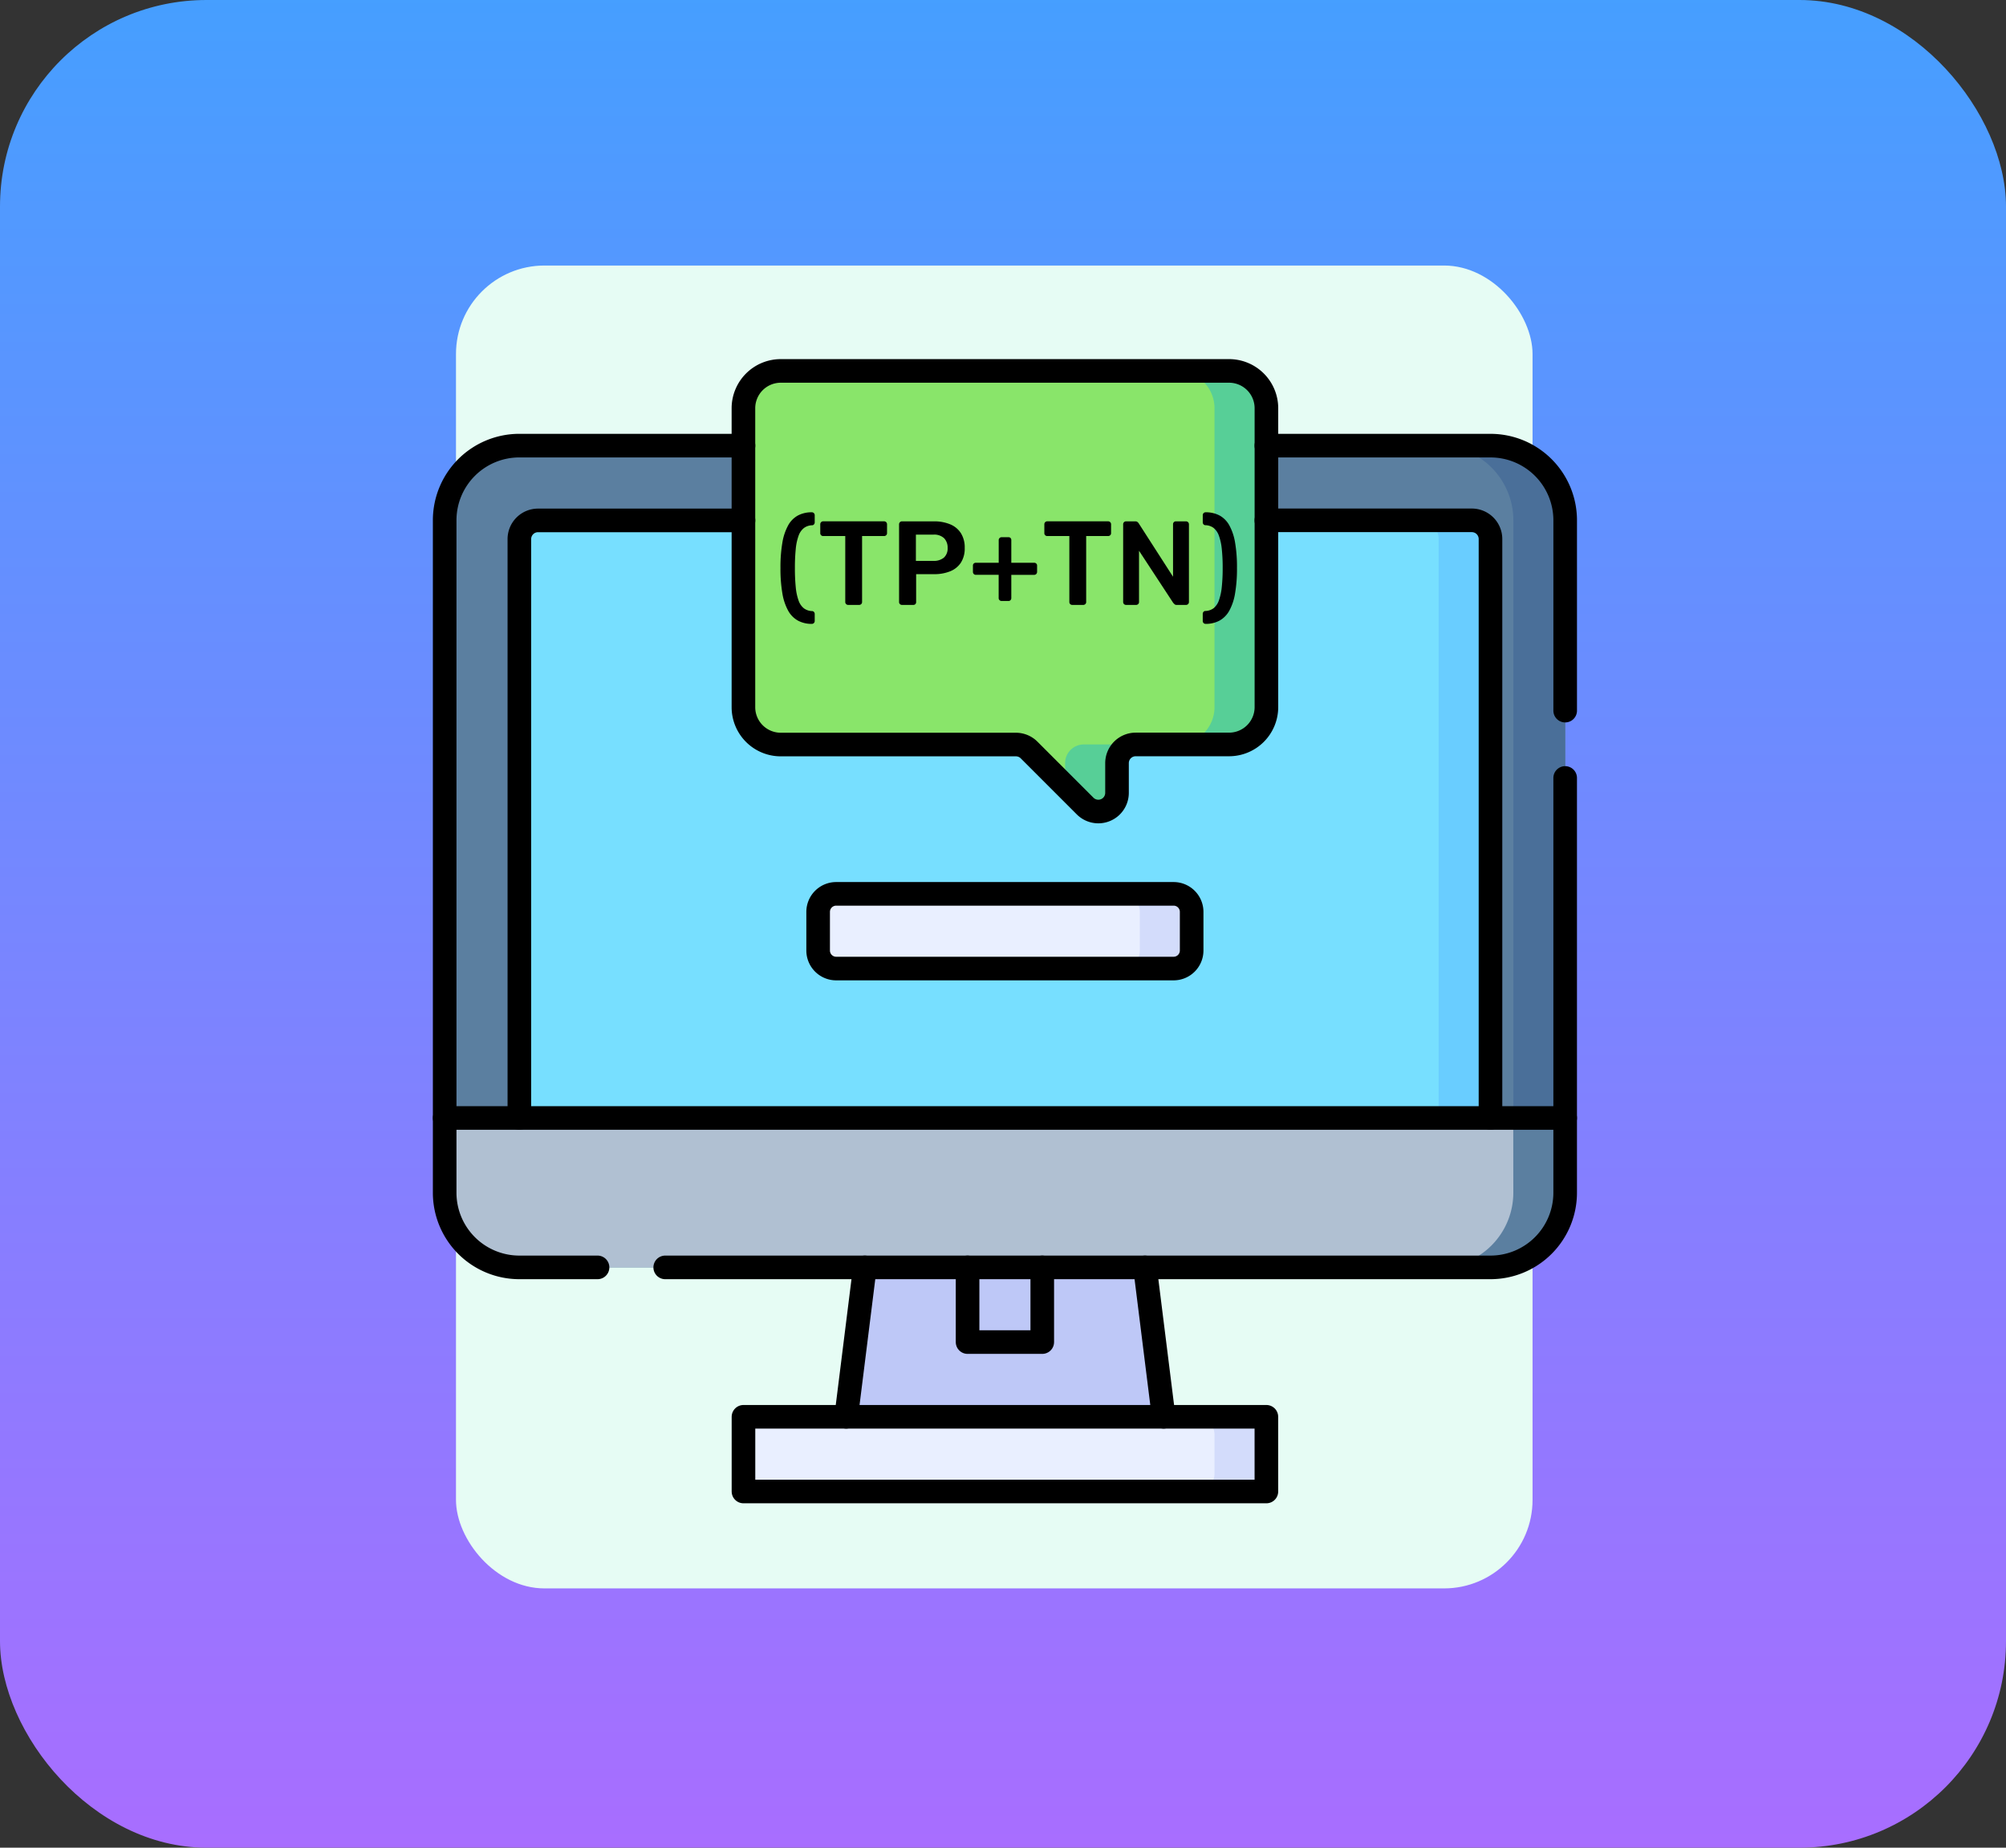 <svg xmlns="http://www.w3.org/2000/svg" xmlns:xlink="http://www.w3.org/1999/xlink" width="136" height="125.262" viewBox="0 0 136 125.262">
  <rect x="0" y="0" width="136" height="125.262" fill="#333333" stroke="none"/>
  <defs>
    <linearGradient id="linear-gradient" x1="0.5" x2="0.5" y2="1" gradientUnits="objectBoundingBox">
      <stop offset="0" stop-color="#459fff"/>
      <stop offset="1" stop-color="#a96dff"/>
    </linearGradient>
    <clipPath id="clip-path">
      <path id="path7512" d="M0-682.665H78.261V-604.4H0Z" transform="translate(0 682.665)"/>
    </clipPath>
  </defs>
  <g id="Grupo_1084700" data-name="Grupo 1084700" transform="translate(-1176.521 -3201)">
    <g id="Grupo_1084633" data-name="Grupo 1084633" transform="translate(1176.521 3201.478)">
      <rect id="Rectángulo_375574" data-name="Rectángulo 375574" width="136" height="125.262" rx="14" transform="translate(0 -0.478)" fill="url(#linear-gradient)"/>
    </g>
    <g id="Grupo_1084636" data-name="Grupo 1084636" transform="translate(986.42 1216.424)">
      <g id="Grupo_1070195" data-name="Grupo 1070195" transform="translate(221.015 2002.577)">
        <rect id="Rectángulo_374304" data-name="Rectángulo 374304" width="72.988" height="89.683" rx="6" transform="translate(0 0)" fill="#e6fcf4"/>
      </g>
      <g id="g7506" transform="translate(219.101 2691.241)">
        <g id="g7508" transform="translate(0 -682.665)">
          <g id="g7510" clip-path="url(#clip-path)">
            <g id="g7516" transform="translate(1.147 6.211)">
              <path id="path7518" d="M-39.112,0a5.064,5.064,0,0,0-5.064,5.064V50.646a5.064,5.064,0,0,0,5.064,5.064H26.727a5.064,5.064,0,0,0,5.064-5.064V5.064A5.064,5.064,0,0,0,26.727,0Z" transform="translate(44.176)" fill="#5b7fa0"/>
            </g>
            <g id="g7520" transform="translate(68.534 6.211)">
              <path id="path7522" d="M-27.151,0h-3.516A5.064,5.064,0,0,1-25.6,5.064V50.646a5.064,5.064,0,0,1-5.064,5.064h3.516a5.064,5.064,0,0,0,5.064-5.064V5.064A5.064,5.064,0,0,0-27.151,0" transform="translate(30.667)" fill="#4a6f99"/>
            </g>
            <g id="g7524" transform="translate(28.368 60.683)">
              <path id="path7526" d="M-166.232-87.784-167.5-97.912V-99.15h-18.992v1.238l-1.266,10.129v1.422h21.524Z" transform="translate(187.757 99.15)" fill="#bec8f7"/>
            </g>
            <g id="g7528" transform="translate(6.211 11.276)">
              <path id="path7530" d="M0-312.9v-39.25a1.266,1.266,0,0,1,1.266-1.266H64.573a1.266,1.266,0,0,1,1.266,1.266v39.25Z" transform="translate(0 353.42)" fill="#77dfff"/>
            </g>
            <g id="g7532" transform="translate(67.268 11.276)">
              <path id="path7534" d="M-27.153,0h-3.516A1.266,1.266,0,0,1-29.4,1.266v39.25h3.516V1.266A1.266,1.266,0,0,0-27.153,0" transform="translate(30.669)" fill="#69cdff"/>
            </g>
            <g id="g7536" transform="translate(21.405 72.05)">
              <path id="path7538" d="M-264.348,0h-33.006a1.223,1.223,0,0,0-1.223,1.223V3.841a1.223,1.223,0,0,0,1.223,1.223h33.006a1.223,1.223,0,0,0,1.223-1.223V1.223A1.223,1.223,0,0,0-264.348,0" transform="translate(298.577)" fill="#e9efff"/>
            </g>
            <g id="g7540" transform="translate(52.118 72.05)">
              <path id="path7542" d="M-27.151,0h-3.516a1.223,1.223,0,0,1,1.223,1.223V3.841a1.223,1.223,0,0,1-1.223,1.223h3.516a1.223,1.223,0,0,0,1.223-1.223V1.223A1.223,1.223,0,0,0-27.151,0" transform="translate(30.667)" fill="#d3dcfb"/>
            </g>
            <g id="g7544" transform="translate(1.147 51.792)">
              <path id="path7546" d="M-586.694-39.114v-5.065h-75.967v5.065a5.064,5.064,0,0,0,5.064,5.064h65.839a5.064,5.064,0,0,0,5.064-5.064" transform="translate(662.661 44.179)" fill="#b0c0d2"/>
            </g>
            <g id="g7548" transform="translate(68.534 51.792)">
              <path id="path7550" d="M-39.112-39.114a5.064,5.064,0,0,1-5.064,5.064h3.516A5.064,5.064,0,0,0-35.6-39.114v-5.065h-3.516Z" transform="translate(44.176 44.179)" fill="#5b7fa0"/>
            </g>
            <g id="g7552" transform="translate(26.469 36.598)">
              <path id="path7554" d="M-186.121-39.113H-209a1.223,1.223,0,0,1-1.223-1.223v-2.619A1.223,1.223,0,0,1-209-44.177h22.877a1.223,1.223,0,0,1,1.223,1.223v2.619a1.223,1.223,0,0,1-1.223,1.223" transform="translate(210.221 44.177)" fill="#e9efff"/>
            </g>
            <g id="g7556" transform="translate(21.405 1.146)">
              <path id="path7558" d="M-254.235,0A2.532,2.532,0,0,1-251.7,2.532V22.79a2.532,2.532,0,0,1-2.532,2.532h-6.331a1.266,1.266,0,0,0-1.266,1.266V28.6a1.266,1.266,0,0,1-2.161.9l-3.8-3.8a1.266,1.266,0,0,0-.9-.371h-15.935a2.532,2.532,0,0,1-2.532-2.532V2.532A2.532,2.532,0,0,1-284.622,0Z" transform="translate(287.154)" fill="#89e56a"/>
            </g>
            <g id="g7560" transform="translate(43.211 26.469)">
              <path id="path7562" d="M0-9.778v1.549L1.354-6.875a1.266,1.266,0,0,0,2.161-.9V-9.778a1.266,1.266,0,0,1,1.266-1.266H1.266A1.266,1.266,0,0,0,0-9.778" transform="translate(0 11.044)" fill="#57cf97"/>
            </g>
            <g id="g7564" transform="translate(50.808 1.146)">
              <path id="path7566" d="M-27.151,0h-3.516a2.532,2.532,0,0,1,2.532,2.532V22.79a2.532,2.532,0,0,1-2.532,2.532h3.516a2.532,2.532,0,0,0,2.532-2.532V2.532A2.532,2.532,0,0,0-27.151,0" transform="translate(30.667)" fill="#57cf97"/>
            </g>
            <g id="g7568" transform="translate(47.053 36.598)">
              <path id="path7570" d="M-27.151,0h-3.516a1.223,1.223,0,0,1,1.223,1.223V3.842a1.223,1.223,0,0,1-1.223,1.223h3.516a1.223,1.223,0,0,0,1.223-1.223V1.223A1.223,1.223,0,0,0-27.151,0" transform="translate(30.667)" fill="#d3dcfb"/>
            </g>
            <g id="g7572" transform="translate(56.856 6.211)">
              <path id="path7574" d="M-156.451-138.744v-12.9a5.064,5.064,0,0,0-5.064-5.064h-15.194" transform="translate(176.709 156.709)" fill="none" stroke="#000" stroke-linecap="round" stroke-linejoin="round" stroke-miterlimit="10" stroke-width="1.6"/>
            </g>
            <g id="g7576" transform="translate(16.1 28.74)">
              <path id="path7578" d="M0-256.252H55.949a5.064,5.064,0,0,0,5.064-5.064v-28.116" transform="translate(0 289.433)" fill="none" stroke="#000" stroke-linecap="round" stroke-linejoin="round" stroke-miterlimit="10" stroke-width="1.6"/>
            </g>
            <g id="g7580" transform="translate(1.147 6.211)">
              <path id="path7582" d="M-156.451,0h-15.194a5.064,5.064,0,0,0-5.064,5.064V50.646a5.064,5.064,0,0,0,5.064,5.064h5.3" transform="translate(176.709)" fill="none" stroke="#000" stroke-linecap="round" stroke-linejoin="round" stroke-miterlimit="10" stroke-width="1.6"/>
            </g>
            <path id="path7584" d="M222.163-54.176H186.712v5.064h35.452Z" transform="translate(-165.307 126.226)" fill="none" stroke="#000" stroke-linecap="round" stroke-linejoin="round" stroke-miterlimit="10" stroke-width="1.6"/>
            <g id="g7586" transform="translate(28.368 61.921)">
              <path id="path7588" d="M-9.779,0l-1.266,10.129" transform="translate(11.045)" fill="none" stroke="#000" stroke-linecap="round" stroke-linejoin="round" stroke-miterlimit="10" stroke-width="1.6"/>
            </g>
            <g id="g7590" transform="translate(48.626 61.921)">
              <path id="path7592" d="M-9.779-78.223l-1.266-10.129" transform="translate(11.045 88.352)" fill="none" stroke="#000" stroke-linecap="round" stroke-linejoin="round" stroke-miterlimit="10" stroke-width="1.6"/>
            </g>
            <g id="g7594" transform="translate(36.598 61.921)">
              <path id="path7596" d="M0,0V5.064H5.064V0" fill="none" stroke="#000" stroke-linecap="round" stroke-linejoin="round" stroke-miterlimit="10" stroke-width="1.6"/>
            </g>
            <g id="g7598" transform="translate(1.146 51.792)">
              <path id="path7600" d="M0,0H75.968" fill="none" stroke="#000" stroke-linecap="round" stroke-linejoin="round" stroke-miterlimit="10" stroke-width="1.6"/>
            </g>
            <g id="g7602" transform="translate(56.856 11.276)">
              <path id="path7604" d="M0,0H13.928a1.266,1.266,0,0,1,1.266,1.266v39.25" fill="none" stroke="#000" stroke-linecap="round" stroke-linejoin="round" stroke-miterlimit="10" stroke-width="1.6"/>
            </g>
            <g id="g7606" transform="translate(6.211 11.276)">
              <path id="path7608" d="M0-312.9v-39.25a1.266,1.266,0,0,1,1.266-1.266H15.194" transform="translate(0 353.42)" fill="none" stroke="#000" stroke-linecap="round" stroke-linejoin="round" stroke-miterlimit="10" stroke-width="1.6"/>
            </g>
            <g id="g7610" transform="translate(21.405 1.146)">
              <path id="path7612" d="M-254.235,0A2.532,2.532,0,0,1-251.7,2.532V22.791a2.532,2.532,0,0,1-2.532,2.532h-6.331a1.266,1.266,0,0,0-1.266,1.266V28.6a1.266,1.266,0,0,1-2.161.9l-3.8-3.8a1.266,1.266,0,0,0-.9-.371h-15.935a2.532,2.532,0,0,1-2.532-2.532V2.532A2.532,2.532,0,0,1-284.622,0Z" transform="translate(287.154)" fill="none" stroke="#000" stroke-linecap="round" stroke-linejoin="round" stroke-miterlimit="10" stroke-width="1.6"/>
            </g>
            <g id="g7626" transform="translate(26.469 36.598)">
              <path id="path7628" d="M-186.121-39.113H-209a1.223,1.223,0,0,1-1.223-1.223v-2.619A1.223,1.223,0,0,1-209-44.177h22.877a1.223,1.223,0,0,1,1.223,1.223v2.619A1.223,1.223,0,0,1-186.121-39.113Z" transform="translate(210.221 44.177)" fill="none" stroke="#000" stroke-linecap="round" stroke-linejoin="round" stroke-miterlimit="10" stroke-width="1.6"/>
            </g>
            <path id="Trazado_831132" data-name="Trazado 831132" d="M2.578.58A1.945,1.945,0,0,1,1.639.361,1.711,1.711,0,0,1,.972-.314,3.67,3.67,0,0,1,.579-1.491,9.836,9.836,0,0,1,.45-3.206,9.82,9.82,0,0,1,.579-4.925,3.667,3.667,0,0,1,.972-6.1a1.682,1.682,0,0,1,.667-.671,1.975,1.975,0,0,1,.938-.214.187.187,0,0,1,.138.057.187.187,0,0,1,.057.138V-6.3a.2.2,0,0,1-.053.138.165.165,0,0,1-.125.057.97.97,0,0,0-.558.19,1.161,1.161,0,0,0-.36.526,3.623,3.623,0,0,0-.19.894,12.688,12.688,0,0,0-.057,1.294,12.688,12.688,0,0,0,.057,1.294,3.688,3.688,0,0,0,.19.9,1.161,1.161,0,0,0,.36.53.97.97,0,0,0,.558.19.165.165,0,0,1,.125.057A.2.2,0,0,1,2.772-.1V.386A.193.193,0,0,1,2.578.58ZM5.037-.706A.187.187,0,0,1,4.9-.763.187.187,0,0,1,4.843-.9V-5.374h-1.5a.187.187,0,0,1-.138-.057.187.187,0,0,1-.057-.138v-.6a.2.2,0,0,1,.057-.146.187.187,0,0,1,.138-.057H7.472a.2.2,0,0,1,.146.057.2.2,0,0,1,.057.146v.6a.187.187,0,0,1-.057.138.2.2,0,0,1-.146.057H5.983V-.9a.187.187,0,0,1-.057.138.2.2,0,0,1-.146.057Zm3.648,0a.187.187,0,0,1-.138-.057A.187.187,0,0,1,8.491-.9V-6.167a.2.2,0,0,1,.057-.146.187.187,0,0,1,.138-.057h2.168a2.812,2.812,0,0,1,1.1.2,1.569,1.569,0,0,1,.728.6,1.8,1.8,0,0,1,.259,1,1.78,1.78,0,0,1-.259,1,1.562,1.562,0,0,1-.728.586,2.864,2.864,0,0,1-1.1.194H9.648V-.9A.2.2,0,0,1,9.6-.763a.184.184,0,0,1-.142.057Zm.946-2.985h1.181a1.051,1.051,0,0,0,.72-.222.835.835,0,0,0,.251-.659.906.906,0,0,0-.235-.651.974.974,0,0,0-.736-.247H9.632ZM15.44-.973A.187.187,0,0,1,15.3-1.03a.187.187,0,0,1-.057-.138V-2.745H13.693a.187.187,0,0,1-.138-.057.2.2,0,0,1-.057-.146v-.421a.184.184,0,0,1,.057-.142.2.2,0,0,1,.138-.053h1.553V-5.1a.187.187,0,0,1,.057-.138.187.187,0,0,1,.138-.057h.469a.184.184,0,0,1,.142.057A.2.2,0,0,1,16.1-5.1v1.537h1.553a.2.2,0,0,1,.138.053.184.184,0,0,1,.057.142v.421a.2.2,0,0,1-.057.146.187.187,0,0,1-.138.057H16.1v1.577a.2.2,0,0,1-.053.138.184.184,0,0,1-.142.057Zm4.789.267a.187.187,0,0,1-.138-.057A.187.187,0,0,1,20.035-.9V-5.374h-1.5a.187.187,0,0,1-.138-.057.187.187,0,0,1-.057-.138v-.6a.2.2,0,0,1,.057-.146.187.187,0,0,1,.138-.057h4.126a.2.2,0,0,1,.146.057.2.2,0,0,1,.057.146v.6a.187.187,0,0,1-.057.138.2.2,0,0,1-.146.057H21.176V-.9a.187.187,0,0,1-.057.138.2.2,0,0,1-.146.057Zm3.648,0a.187.187,0,0,1-.138-.057A.187.187,0,0,1,23.683-.9V-6.167a.2.2,0,0,1,.057-.146.187.187,0,0,1,.138-.057H24.5a.227.227,0,0,1,.166.053.614.614,0,0,1,.069.077l2.33,3.624V-6.167a.205.205,0,0,1,.053-.146.184.184,0,0,1,.142-.057h.68a.2.2,0,0,1,.146.057.2.2,0,0,1,.057.146V-.909a.2.2,0,0,1-.057.146.187.187,0,0,1-.138.057h-.631a.2.2,0,0,1-.162-.057.442.442,0,0,0-.073-.073L24.759-4.379V-.9a.187.187,0,0,1-.057.138.2.2,0,0,1-.146.057ZM29.273.58a.193.193,0,0,1-.194-.194V-.1a.2.2,0,0,1,.053-.138.165.165,0,0,1,.125-.057.963.963,0,0,0,.562-.19,1.177,1.177,0,0,0,.356-.53,3.8,3.8,0,0,0,.194-.9,11.848,11.848,0,0,0,.061-1.294A11.848,11.848,0,0,0,30.37-4.5a3.734,3.734,0,0,0-.194-.894,1.177,1.177,0,0,0-.356-.526.963.963,0,0,0-.562-.19.165.165,0,0,1-.125-.057.2.2,0,0,1-.053-.138V-6.79a.187.187,0,0,1,.057-.138.187.187,0,0,1,.138-.057,1.975,1.975,0,0,1,.938.214,1.682,1.682,0,0,1,.667.671,3.667,3.667,0,0,1,.392,1.173A9.82,9.82,0,0,1,31.4-3.206a9.836,9.836,0,0,1-.129,1.715,3.67,3.67,0,0,1-.392,1.177,1.711,1.711,0,0,1-.667.675A1.945,1.945,0,0,1,29.273.58Z" transform="translate(23.463 17.715)"/>
          </g>
        </g>
      </g>
    </g>
  </g>
</svg>
